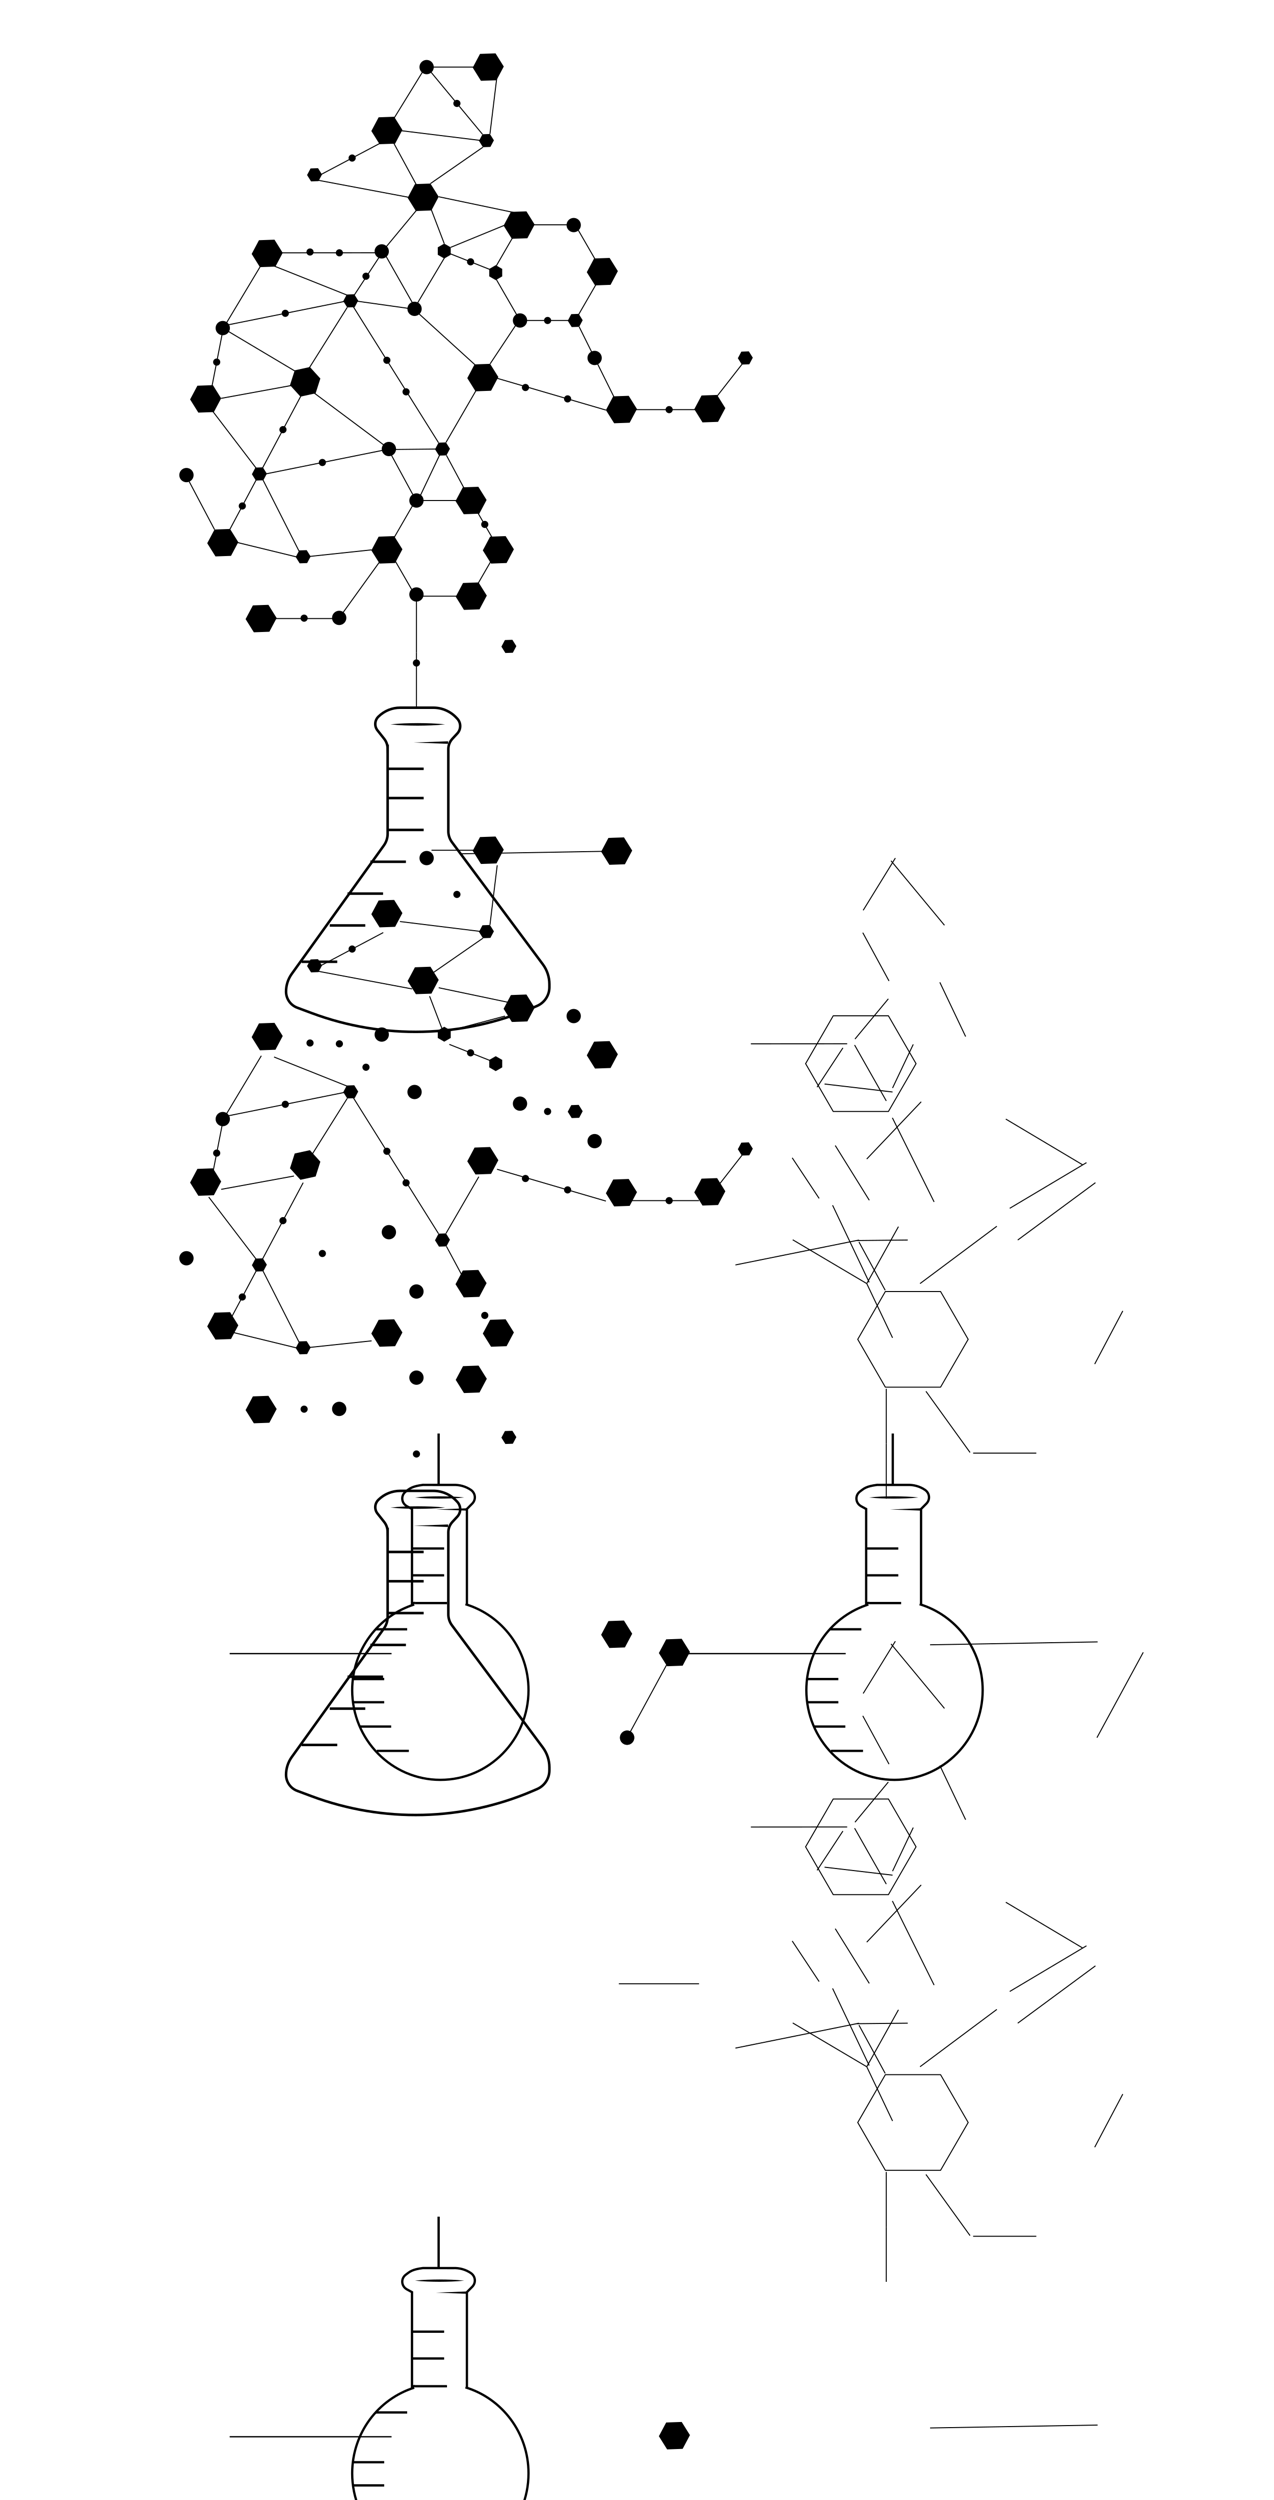 <?xml version="1.0" encoding="UTF-8"?>
<svg id="Layer_1" xmlns="http://www.w3.org/2000/svg" version="1.1" viewBox="0 0 1627 3192.32">
  <!-- Generator: Adobe Illustrator 29.5.1, SVG Export Plug-In . SVG Version: 2.1.0 Build 141)  -->
  <defs>
    <style>
      .st0 {
        fill: black;
      }

      .st1 {
        stroke-width: 1.25px;
      }

      .st1, .st2, .st3, .st4 {
        fill: none;
        stroke: black;
        stroke-miterlimit: 10;
      }

      .st2 {
        stroke-width: 1.67px;
      }

      .st5 {
        fill: black;
      }

      .st3 {
        stroke-width: 3.24px;
      }

      .st4 {
        stroke-width: 2.94px;
      }

      .st6 {
        fill: black;
      }

      .st7 {
        fill: black;
      }
    </style>
  </defs>
  <line class="st1" x1="429.23" y1="789.81" x2="348.54" y2="789.81"/>
  <line class="st1" x1="433.18" y1="788.98" x2="489.5" y2="710.88"/>
  <line class="st1" x1="660.27" y1="412.78" x2="625.91" y2="464.59"/>
  <line class="st1" x1="532.14" y1="642.6" x2="565.08" y2="573.34"/>
  <line class="st1" x1="382.48" y1="477.25" x2="284.49" y2="418.91"/>
  <line class="st1" x1="273.97" y1="676.12" x2="238.11" y2="608.26"/>
  <line class="st1" x1="398.95" y1="500.13" x2="497.03" y2="573.34"/>
  <line class="st1" x1="530.82" y1="396.83" x2="611.12" y2="469.89"/>
  <line class="st1" x1="570.97" y1="323.56" x2="531.84" y2="389.25"/>
  <line class="st1" x1="484.47" y1="328.02" x2="451.49" y2="378.18"/>
  <line class="st1" x1="525.67" y1="394.35" x2="453.01" y2="384.14"/>
  <line class="st1" x1="616.15" y1="171.43" x2="547.9" y2="89.09"/>
  <polygon class="st1" points="664.08 287.08 628.82 348.14 664.08 409.21 734.59 409.21 769.85 348.14 734.59 287.08 664.08 287.08"/>
  <polygon class="st1" points="601.17 639.09 530.66 639.09 495.4 700.15 530.66 761.22 601.17 761.22 636.43 700.15 601.17 639.09"/>
  <line class="st1" x1="739.65" y1="417.3" x2="792.92" y2="524.69"/>
  <line class="st1" x1="491.39" y1="324.37" x2="531.84" y2="395.72"/>
  <line class="st1" x1="534.47" y1="265.38" x2="491.88" y2="316.72"/>
  <line class="st1" x1="481.92" y1="322.78" x2="358.92" y2="322.86"/>
  <line class="st1" x1="497.03" y1="573.34" x2="339.22" y2="605.16"/>
  <line class="st1" x1="494.3" y1="574.01" x2="559.27" y2="573.34"/>
  <line class="st1" x1="530.45" y1="637.46" x2="496.96" y2="575.81"/>
  <line class="st1" x1="892.74" y1="523.04" x2="790.33" y2="523.04"/>
  <line class="st1" x1="531.84" y1="833.45" x2="531.84" y2="763.29"/>
  <line class="st1" x1="531.84" y1="903.61" x2="531.84" y2="833.45"/>
  <line class="st1" x1="587.8" y1="1090.2" x2="801.73" y2="1086.49"/>
  <line class="st1" x1="535.34" y1="242.58" x2="501.85" y2="180.92"/>
  <line class="st1" x1="543.42" y1="85.66" x2="502.37" y2="152.35"/>
  <line class="st4" x1="1140.15" y1="1896.02" x2="1140.15" y2="1830.4"/>
  <g>
    <g>
      <path class="st4" d="M1176.27,2049.34v-122.56l6.78-6.83c5.14-5.18,4.29-13.47-1.82-17.61-6.55-4.44-14.48-6.65-22.52-6.29l-38.65-.04c-13.86,1.79-16.7,4.56-21.89,8.54-6.57,5.04-5.74,14.78,1.6,18.75l6.39,3.46v120.55c1.21-.38,2.56-.58,3.97-.66"/>
      <line class="st4" x1="1147.18" y1="2011.49" x2="1106.29" y2="2011.49"/>
      <line class="st4" x1="1147.18" y1="1977.23" x2="1106.29" y2="1977.23"/>
      <polygon class="st7" points="1176.26 1928.85 1136.63 1927.38 1176.26 1925.9 1176.26 1928.85 1176.26 1928.85"/>
      <path class="st7" d="M1172.83,1912.08c-10.3,1.18-21.07,1.4-31.45,1.47-10.38-.07-21.14-.29-31.45-1.47,10.3-1.18,21.07-1.4,31.45-1.47,10.38.07,21.14.29,31.45,1.47h0Z"/>
    </g>
    <path class="st4" d="M1109.01,2048.74c-45.9,14.46-79.24,57.97-79.24,109.4,0,63.24,50.41,114.51,112.59,114.51s112.59-51.27,112.59-114.51c0-51.91-33.97-95.75-80.53-109.79"/>
    <line class="st4" x1="1150.82" y1="2046.91" x2="1109.94" y2="2046.91"/>
    <line class="st4" x1="1099.99" y1="2080.39" x2="1059.11" y2="2080.39"/>
    <line class="st2" x1="1080.05" y1="2111.44" x2="873.3" y2="2111.44"/>
    <line class="st4" x1="1070.65" y1="2173.54" x2="1029.77" y2="2173.54"/>
    <line class="st4" x1="1079.55" y1="2204.59" x2="1038.66" y2="2204.59"/>
    <line class="st4" x1="1102.13" y1="2235.64" x2="1061.24" y2="2235.64"/>
    <line class="st4" x1="1030.63" y1="2143.94" x2="1070.65" y2="2143.94"/>
  </g>
  <line class="st1" x1="800.87" y1="2218.8" x2="860.01" y2="2109.82"/>
  <g>
    <g>
      <path class="st3" d="M495.05,956.06v108.46c0,5.38-1.69,10.63-4.82,15l-117.65,164.01c-4.73,6.59-7.27,14.49-7.27,22.6h0c0,9.15,5.68,17.34,14.25,20.54l18.43,6.88c91.6,34.21,192.87,31.74,282.7-6.89l5.19-2.23c9.55-4.11,15.74-13.51,15.74-23.91v-3.87c0-9.13-2.94-18.02-8.39-25.34l-116.02-155.94c-3.02-4.06-4.66-8.99-4.66-14.06v-104.7c0-4.94,1.87-9.71,5.23-13.33l6.21-6.7c4.99-5.38,4.94-13.71-.11-19.03l-1.28-1.35c-7.59-8.02-18.15-12.56-29.19-12.56h-42.33c-10.29,0-20.17,4.01-27.56,11.17l-.25.24c-4.87,4.72-5.36,12.28-1.19,17.54l8.51,10.74c2.88,3.63,4.44,8.13,4.44,12.76Z"/>
      <polygon class="st7" points="572.23 949.76 528.26 948.14 572.23 946.52 572.23 949.76 572.23 949.76"/>
      <path class="st7" d="M568.42,924.95c-11.43,1.29-23.38,1.54-34.89,1.62-11.52-.07-23.45-.32-34.89-1.62,11.43-1.3,23.38-1.54,34.89-1.62,11.52.08,23.45.32,34.89,1.62h0Z"/>
    </g>
    <line class="st3" x1="518.38" y1="1100.36" x2="473.01" y2="1100.36"/>
    <line class="st3" x1="489.18" y1="1141.02" x2="443.81" y2="1141.02"/>
    <line class="st3" x1="466.49" y1="1181.69" x2="421.13" y2="1181.69"/>
    <line class="st3" x1="430.69" y1="1228.05" x2="385.32" y2="1228.05"/>
    <line class="st3" x1="541.06" y1="1059.69" x2="495.69" y2="1059.69"/>
    <line class="st3" x1="541.06" y1="1019.03" x2="495.69" y2="1019.03"/>
    <line class="st3" x1="541.06" y1="981.65" x2="495.69" y2="981.65"/>
  </g>
  <line class="st1" x1="621.21" y1="85.66" x2="551.05" y2="85.66"/>
  <polygon class="st6" points="503.38 149.08 513.91 165.91 504.59 183.44 484.76 184.14 474.23 167.31 483.55 149.78 503.38 149.08"/>
  <polygon class="st6" points="549.73 234.39 560.25 251.22 550.94 268.74 531.1 269.44 520.58 252.61 529.89 235.08 549.73 234.39"/>
  <polygon class="st6" points="350.55 306.03 361.07 322.86 351.76 340.39 331.92 341.09 321.4 324.26 330.71 306.73 350.55 306.03"/>
  <polygon class="st6" points="625.91 464.59 636.43 481.42 627.12 498.95 607.28 499.65 596.76 482.82 606.07 465.29 625.91 464.59"/>
  <polygon class="st6" points="672.29 269.86 682.81 286.7 673.5 304.22 653.66 304.92 643.14 288.09 652.45 270.56 672.29 269.86"/>
  <polygon class="st6" points="778.53 329.35 789.05 346.18 779.74 363.71 759.9 364.41 749.38 347.57 758.69 330.05 778.53 329.35"/>
  <polygon class="st6" points="802.93 505.4 813.46 522.23 804.14 539.76 784.31 540.45 773.78 523.62 783.1 506.09 802.93 505.4"/>
  <polygon class="st6" points="915.79 504.29 926.31 521.12 917 538.65 897.16 539.34 886.64 522.51 895.95 504.98 915.79 504.29"/>
  <polygon class="st6" points="610.89 621.56 621.41 638.39 612.1 655.92 592.26 656.61 581.74 639.78 591.05 622.26 610.89 621.56"/>
  <polygon class="st6" points="395.77 468.64 409.12 483.33 403.08 502.23 383.68 506.45 370.33 491.76 376.38 472.85 395.77 468.64"/>
  <polygon class="st6" points="271.92 491.8 282.45 508.63 273.13 526.16 253.3 526.86 242.77 510.03 252.09 492.5 271.92 491.8"/>
  <polygon class="st6" points="293.81 675.42 304.33 692.25 295.01 709.78 275.18 710.48 264.65 693.65 273.97 676.12 293.81 675.42"/>
  <polygon class="st6" points="503.38 684.55 513.91 701.38 504.59 718.91 484.76 719.61 474.23 702.78 483.55 685.25 503.38 684.55"/>
  <polygon class="st6" points="645.74 684.55 656.27 701.38 646.95 718.91 627.12 719.61 616.59 702.78 625.91 685.25 645.74 684.55"/>
  <polygon class="st6" points="611.15 743.69 621.68 760.52 612.36 778.05 592.52 778.75 582 761.92 591.32 744.39 611.15 743.69"/>
  <polygon class="st6" points="796.85 1069.21 807.37 1086.04 798.06 1103.56 778.22 1104.26 767.7 1087.43 777.01 1069.9 796.85 1069.21"/>
  <polygon class="st6" points="632.84 68.13 643.36 84.96 634.05 102.49 614.21 103.18 603.69 86.35 613 68.83 632.84 68.13"/>
  <polygon class="st6" points="870.59 2092.51 881.12 2109.34 871.8 2126.87 851.97 2127.57 841.44 2110.74 850.76 2093.21 870.59 2092.51"/>
  <circle class="st5" cx="487.5" cy="321" r="9.14"/>
  <circle class="st5" cx="529.42" cy="394.35" r="9.14"/>
  <circle class="st5" cx="664.08" cy="409.21" r="9.14"/>
  <circle class="st5" cx="732.66" cy="287.39" r="9.14"/>
  <circle class="st5" cx="759.38" cy="457.07" r="9.14"/>
  <circle class="st5" cx="496.64" cy="573.34" r="9.14"/>
  <circle class="st5" cx="238.11" cy="606.63" r="9.14"/>
  <circle class="st5" cx="531.84" cy="639.09" r="9.14"/>
  <circle class="st5" cx="531.84" cy="759.07" r="9.14"/>
  <circle class="st5" cx="800.87" cy="2218.8" r="9.14"/>
  <circle class="st5" cx="544.83" cy="85.66" r="9.14"/>
  <polygon class="st6" points="625.69 171.09 630.75 179.19 626.27 187.61 616.73 187.95 611.67 179.86 616.15 171.43 625.69 171.09"/>
  <polygon class="st6" points="567.34 311.03 575.61 315.8 575.61 325.34 567.34 330.12 559.08 325.34 559.08 315.8 567.34 311.03"/>
  <polygon class="st6" points="406.17 214.75 411.23 222.84 406.75 231.27 397.21 231.6 392.15 223.51 396.63 215.08 406.17 214.75"/>
  <polygon class="st6" points="956.32 448.64 961.38 456.73 956.9 465.16 947.36 465.5 942.3 457.41 946.78 448.98 956.32 448.64"/>
  <polygon class="st6" points="739.07 400.78 744.13 408.87 739.65 417.3 730.11 417.64 725.05 409.54 729.53 401.12 739.07 400.78"/>
  <polygon class="st6" points="335.72 596.73 340.78 604.83 336.3 613.25 326.77 613.59 321.7 605.5 326.18 597.07 335.72 596.73"/>
  <polygon class="st6" points="452.38 375.71 457.44 383.81 452.96 392.23 443.42 392.57 438.36 384.48 442.84 376.05 452.38 375.71"/>
  <polygon class="st6" points="391.66 702.46 396.72 710.55 392.24 718.98 382.7 719.31 377.64 711.22 382.12 702.79 391.66 702.46"/>
  <polygon class="st6" points="654.36 816.93 659.42 825.02 654.94 833.45 645.4 833.79 640.34 825.69 644.82 817.26 654.36 816.93"/>
  <polygon class="st6" points="641.36 352.92 633.09 357.69 624.83 352.92 624.83 343.37 633.09 338.6 641.36 343.37 641.36 352.92"/>
  <polygon class="st6" points="569.56 564.91 574.62 573.01 570.14 581.44 560.6 581.77 555.54 573.68 560.02 565.25 569.56 564.91"/>
  <line class="st1" x1="333.72" y1="338.09" x2="285.19" y2="419.05"/>
  <line class="st1" x1="286.6" y1="415.71" x2="443.53" y2="384.14"/>
  <line class="st1" x1="634.99" y1="94.8" x2="625.69" y2="171.09"/>
  <line class="st1" x1="615.23" y1="179.52" x2="510.73" y2="166.68"/>
  <line class="st1" x1="549.73" y1="234.39" x2="616.73" y2="187.95"/>
  <line class="st1" x1="404.86" y1="229.91" x2="526.29" y2="252.75"/>
  <line class="st1" x1="489.45" y1="180.77" x2="409.97" y2="222.84"/>
  <circle class="st0" cx="395.93" cy="321.78" r="4.57"/>
  <circle class="st0" cx="583.51" cy="132.06" r="4.57"/>
  <circle class="st0" cx="433.41" cy="322.82" r="4.57"/>
  <line class="st1" x1="268.27" y1="505.67" x2="285.19" y2="419.05"/>
  <line class="st1" x1="449.71" y1="389.25" x2="560.02" y2="565.25"/>
  <circle class="st0" cx="467.39" cy="352.71" r="4.57"/>
  <line class="st1" x1="560.25" y1="251.22" x2="662.97" y2="272.77"/>
  <line class="st1" x1="951.84" y1="459.68" x2="913.84" y2="508.32"/>
  <circle class="st5" cx="284.49" cy="418.91" r="9.14"/>
  <line class="st1" x1="394.22" y1="471" x2="443.42" y2="392.57"/>
  <line class="st1" x1="282.45" y1="508.63" x2="375.42" y2="491.63"/>
  <line class="st1" x1="284.49" y1="692.95" x2="387.18" y2="500.13"/>
  <circle class="st0" cx="276.73" cy="462.36" r="4.57"/>
  <line class="st1" x1="569.56" y1="564.91" x2="611.5" y2="492.49"/>
  <line class="st1" x1="350" y1="339.66" x2="447.9" y2="378.68"/>
  <circle class="st0" cx="494.07" cy="460.02" r="4.57"/>
  <circle class="st0" cx="518.59" cy="500.32" r="4.57"/>
  <circle class="st0" cx="364.35" cy="400.07" r="4.57"/>
  <circle class="st0" cx="449.71" cy="201.81" r="4.57"/>
  <circle class="st0" cx="854.56" cy="523.04" r="4.57"/>
  <line class="st1" x1="327.7" y1="598.54" x2="266.56" y2="518.47"/>
  <circle class="st0" cx="411.69" cy="590.55" r="4.57"/>
  <circle class="st0" cx="699.33" cy="409.21" r="4.57"/>
  <line class="st1" x1="548.61" y1="261.99" x2="567.34" y2="311.03"/>
  <line class="st1" x1="575.61" y1="315.8" x2="644.89" y2="287.39"/>
  <line class="st1" x1="573.82" y1="323.56" x2="628.12" y2="345.08"/>
  <circle class="st0" cx="600.97" cy="334.32" r="4.57"/>
  <line class="st1" x1="391.75" y1="710.88" x2="474.6" y2="702.08"/>
  <line class="st1" x1="773.78" y1="523.62" x2="634.7" y2="482.98"/>
  <circle class="st0" cx="671.06" cy="494.79" r="4.57"/>
  <circle class="st0" cx="724.87" cy="509.33" r="4.57"/>
  <line class="st1" x1="601.84" y1="640.57" x2="570.14" y2="581.44"/>
  <line class="st1" x1="383.3" y1="706.48" x2="333.78" y2="608.74"/>
  <line class="st1" x1="381.01" y1="711.66" x2="286.74" y2="688.72"/>
  <circle class="st5" cx="433.18" cy="788.98" r="9.14"/>
  <polygon class="st6" points="342.8 772.31 353.32 789.14 344.01 806.66 324.17 807.36 313.65 790.53 322.96 773 342.8 772.31"/>
  <circle class="st0" cx="531.84" cy="846.55" r="4.57"/>
  <circle class="st0" cx="619.09" cy="669.62" r="4.57"/>
  <circle class="st0" cx="309.45" cy="646.08" r="4.57"/>
  <circle class="st0" cx="388.38" cy="789.31" r="4.57"/>
  <circle class="st0" cx="361.37" cy="548.6" r="4.57"/>
  <line class="st1" x1="1242.77" y1="1855.43" x2="1323.45" y2="1855.43"/>
  <line class="st1" x1="1238.82" y1="1854.6" x2="1182.5" y2="1776.5"/>
  <line class="st1" x1="1011.73" y1="1478.39" x2="1046.09" y2="1530.21"/>
  <line class="st1" x1="1139.86" y1="1708.22" x2="1106.92" y2="1638.96"/>
  <line class="st1" x1="1289.52" y1="1542.86" x2="1387.51" y2="1484.53"/>
  <line class="st1" x1="1398.03" y1="1741.73" x2="1433.89" y2="1673.87"/>
  <line class="st1" x1="1273.05" y1="1565.75" x2="1174.97" y2="1638.96"/>
  <line class="st1" x1="1106.92" y1="1638.96" x2="1147.38" y2="1566.27"/>
  <line class="st1" x1="1066.69" y1="1462.66" x2="1110.14" y2="1532.55"/>
  <line class="st1" x1="1063.29" y1="1538.96" x2="1110.02" y2="1637.38"/>
  <line class="st1" x1="1233.18" y1="1323.56" x2="1200.25" y2="1254.3"/>
  <line class="st1" x1="1382.48" y1="1487.25" x2="1284.49" y2="1428.91"/>
  <line class="st1" x1="1398.95" y1="1510.13" x2="1299.76" y2="1583.34"/>
  <line class="st1" x1="1106.92" y1="1638.96" x2="1012.39" y2="1583.05"/>
  <line class="st1" x1="1176.43" y1="1406.83" x2="1106.92" y2="1479.89"/>
  <line class="st1" x1="1166.28" y1="1333.56" x2="1139.86" y2="1389.25"/>
  <line class="st1" x1="1076.47" y1="1338.02" x2="1043.49" y2="1388.18"/>
  <line class="st1" x1="1139.86" y1="1394.35" x2="1053.01" y2="1384.14"/>
  <line class="st1" x1="1206.15" y1="1181.43" x2="1137.9" y2="1099.09"/>
  <polygon class="st1" points="1064.08 1297.08 1028.82 1358.14 1064.08 1419.21 1134.59 1419.21 1169.85 1358.14 1134.59 1297.08 1064.08 1297.08"/>
  <polygon class="st1" points="1201.17 1649.09 1130.66 1649.09 1095.4 1710.15 1130.66 1771.22 1201.17 1771.22 1236.43 1710.15 1201.17 1649.09"/>
  <line class="st1" x1="1139.65" y1="1427.3" x2="1192.92" y2="1534.69"/>
  <line class="st1" x1="1091.39" y1="1334.37" x2="1131.84" y2="1405.72"/>
  <line class="st1" x1="1134.47" y1="1275.38" x2="1091.88" y2="1326.72"/>
  <line class="st1" x1="1081.92" y1="1332.78" x2="958.92" y2="1332.86"/>
  <line class="st1" x1="1097.03" y1="1583.34" x2="939.22" y2="1615.16"/>
  <line class="st1" x1="1094.3" y1="1584.01" x2="1159.27" y2="1583.34"/>
  <line class="st1" x1="1130.45" y1="1647.46" x2="1096.96" y2="1585.81"/>
  <line class="st1" x1="892.74" y1="1533.04" x2="790.33" y2="1533.04"/>
  <line class="st1" x1="1131.84" y1="1843.45" x2="1131.84" y2="1773.29"/>
  <line class="st1" x1="1131.84" y1="1913.61" x2="1131.84" y2="1843.45"/>
  <line class="st1" x1="1187.8" y1="2100.2" x2="1401.73" y2="2096.49"/>
  <line class="st1" x1="1135.34" y1="1252.58" x2="1101.85" y2="1190.92"/>
  <line class="st1" x1="1143.42" y1="1095.66" x2="1102.37" y2="1162.35"/>
  <line class="st4" x1="560.15" y1="1896.02" x2="560.15" y2="1830.4"/>
  <g>
    <g>
      <path class="st4" d="M596.27,2049.34v-122.56l6.78-6.83c5.14-5.18,4.29-13.47-1.82-17.61-6.55-4.44-14.48-6.65-22.52-6.29l-38.65-.04c-13.86,1.79-16.7,4.56-21.89,8.54-6.57,5.04-5.74,14.78,1.6,18.75l6.39,3.46v120.55c1.21-.38,2.56-.58,3.97-.66"/>
      <line class="st4" x1="567.18" y1="2011.49" x2="526.29" y2="2011.49"/>
      <line class="st4" x1="567.18" y1="1977.23" x2="526.29" y2="1977.23"/>
      <polygon class="st7" points="596.26 1928.85 556.63 1927.38 596.26 1925.9 596.26 1928.85 596.26 1928.85"/>
      <path class="st7" d="M592.83,1912.08c-10.3,1.18-21.07,1.4-31.45,1.47-10.38-.07-21.14-.29-31.45-1.47,10.3-1.18,21.07-1.4,31.45-1.47,10.38.07,21.14.29,31.45,1.47h0Z"/>
    </g>
    <path class="st4" d="M529.01,2048.74c-45.9,14.46-79.24,57.97-79.24,109.4,0,63.24,50.41,114.51,112.59,114.51s112.59-51.27,112.59-114.51c0-51.91-33.97-95.75-80.53-109.79"/>
    <line class="st4" x1="570.82" y1="2046.91" x2="529.94" y2="2046.91"/>
    <line class="st4" x1="519.99" y1="2080.39" x2="479.11" y2="2080.39"/>
    <line class="st2" x1="500.05" y1="2111.44" x2="293.3" y2="2111.44"/>
    <line class="st4" x1="490.65" y1="2173.54" x2="449.77" y2="2173.54"/>
    <line class="st4" x1="499.55" y1="2204.59" x2="458.66" y2="2204.59"/>
    <line class="st4" x1="522.13" y1="2235.64" x2="481.24" y2="2235.64"/>
    <line class="st4" x1="450.63" y1="2143.94" x2="490.65" y2="2143.94"/>
  </g>
  <line class="st1" x1="1400.87" y1="2218.8" x2="1460.01" y2="2109.82"/>
  <g>
    <g>
      <path class="st3" d="M495.05,1956.06v108.46c0,5.38-1.69,10.63-4.82,15l-117.65,164.01c-4.73,6.59-7.27,14.49-7.27,22.6h0c0,9.15,5.68,17.34,14.25,20.54l18.43,6.88c91.6,34.21,192.87,31.74,282.7-6.89l5.19-2.23c9.55-4.11,15.74-13.51,15.74-23.91v-3.87c0-9.13-2.94-18.02-8.39-25.34l-116.02-155.94c-3.02-4.06-4.66-8.99-4.66-14.06v-104.7c0-4.94,1.87-9.71,5.23-13.33l6.21-6.7c4.99-5.38,4.94-13.71-.11-19.03l-1.28-1.35c-7.59-8.02-18.15-12.56-29.19-12.56h-42.33c-10.29,0-20.17,4.01-27.56,11.17l-.25.24c-4.87,4.72-5.36,12.28-1.19,17.54l8.51,10.74c2.88,3.63,4.44,8.13,4.44,12.76Z"/>
      <polygon class="st7" points="572.23 1949.76 528.26 1948.14 572.23 1946.52 572.23 1949.76 572.23 1949.76"/>
      <path class="st7" d="M568.42,1924.95c-11.43,1.29-23.38,1.54-34.89,1.62-11.52-.07-23.45-.32-34.89-1.62,11.43-1.3,23.38-1.54,34.89-1.62,11.52.08,23.45.32,34.89,1.62h0Z"/>
    </g>
    <line class="st3" x1="518.38" y1="2100.36" x2="473.01" y2="2100.36"/>
    <line class="st3" x1="489.18" y1="2141.02" x2="443.81" y2="2141.02"/>
    <line class="st3" x1="466.49" y1="2181.69" x2="421.13" y2="2181.69"/>
    <line class="st3" x1="430.69" y1="2228.05" x2="385.32" y2="2228.05"/>
    <line class="st3" x1="541.06" y1="2059.69" x2="495.69" y2="2059.69"/>
    <line class="st3" x1="541.06" y1="2019.03" x2="495.69" y2="2019.03"/>
    <line class="st3" x1="541.06" y1="1981.65" x2="495.69" y2="1981.65"/>
  </g>
  <line class="st1" x1="621.21" y1="1085.66" x2="551.05" y2="1085.66"/>
  <polygon class="st6" points="503.38 1149.08 513.91 1165.91 504.59 1183.44 484.76 1184.14 474.23 1167.31 483.55 1149.78 503.38 1149.08"/>
  <polygon class="st6" points="549.73 1234.39 560.25 1251.22 550.94 1268.74 531.1 1269.44 520.58 1252.61 529.89 1235.08 549.73 1234.39"/>
  <polygon class="st6" points="350.55 1306.03 361.07 1322.86 351.76 1340.39 331.92 1341.09 321.4 1324.26 330.71 1306.73 350.55 1306.03"/>
  <polygon class="st6" points="625.91 1464.59 636.43 1481.42 627.12 1498.95 607.28 1499.65 596.76 1482.82 606.07 1465.29 625.91 1464.59"/>
  <polygon class="st6" points="672.29 1269.86 682.81 1286.7 673.5 1304.22 653.66 1304.92 643.14 1288.09 652.45 1270.56 672.29 1269.86"/>
  <polygon class="st6" points="778.53 1329.35 789.05 1346.18 779.74 1363.71 759.9 1364.41 749.38 1347.57 758.69 1330.05 778.53 1329.35"/>
  <polygon class="st6" points="802.93 1505.4 813.46 1522.23 804.14 1539.76 784.31 1540.45 773.78 1523.62 783.1 1506.09 802.93 1505.4"/>
  <polygon class="st6" points="915.79 1504.29 926.31 1521.12 917 1538.65 897.16 1539.34 886.64 1522.51 895.95 1504.98 915.79 1504.29"/>
  <polygon class="st6" points="610.89 1621.56 621.41 1638.39 612.1 1655.92 592.26 1656.61 581.74 1639.78 591.05 1622.26 610.89 1621.56"/>
  <polygon class="st6" points="395.77 1468.64 409.12 1483.33 403.08 1502.23 383.68 1506.45 370.33 1491.76 376.38 1472.85 395.77 1468.64"/>
  <polygon class="st6" points="271.92 1491.8 282.45 1508.63 273.13 1526.16 253.3 1526.86 242.77 1510.03 252.09 1492.5 271.92 1491.8"/>
  <polygon class="st6" points="293.81 1675.42 304.33 1692.25 295.01 1709.78 275.18 1710.48 264.65 1693.65 273.97 1676.12 293.81 1675.42"/>
  <polygon class="st6" points="503.38 1684.55 513.91 1701.38 504.59 1718.91 484.76 1719.61 474.23 1702.78 483.55 1685.25 503.38 1684.55"/>
  <polygon class="st6" points="645.74 1684.55 656.27 1701.38 646.95 1718.91 627.12 1719.61 616.59 1702.78 625.91 1685.25 645.74 1684.55"/>
  <polygon class="st6" points="611.15 1743.69 621.68 1760.52 612.36 1778.05 592.52 1778.75 582 1761.92 591.32 1744.39 611.15 1743.69"/>
  <polygon class="st6" points="796.85 2069.21 807.37 2086.04 798.06 2103.56 778.22 2104.26 767.7 2087.43 777.01 2069.9 796.85 2069.21"/>
  <polygon class="st6" points="632.84 1068.13 643.36 1084.96 634.05 1102.49 614.21 1103.18 603.69 1086.35 613 1068.83 632.84 1068.13"/>
  <polygon class="st6" points="870.59 3092.51 881.12 3109.34 871.8 3126.87 851.97 3127.57 841.44 3110.74 850.76 3093.21 870.59 3092.51"/>
  <circle class="st5" cx="487.5" cy="1321" r="9.14"/>
  <circle class="st5" cx="529.42" cy="1394.35" r="9.14"/>
  <circle class="st5" cx="664.08" cy="1409.21" r="9.14"/>
  <circle class="st5" cx="732.66" cy="1297.39" r="9.14"/>
  <circle class="st5" cx="759.38" cy="1457.07" r="9.14"/>
  <circle class="st5" cx="496.64" cy="1573.34" r="9.14"/>
  <circle class="st5" cx="238.11" cy="1606.63" r="9.14"/>
  <circle class="st5" cx="531.84" cy="1649.09" r="9.14"/>
  <circle class="st5" cx="531.84" cy="1759.07" r="9.14"/>
  <circle class="st5" cx="800.87" cy="2218.8" r="9.14"/>
  <circle class="st5" cx="544.83" cy="1095.66" r="9.14"/>
  <polygon class="st6" points="625.69 1181.09 630.75 1189.19 626.27 1197.61 616.73 1197.95 611.67 1189.86 616.15 1181.43 625.69 1181.09"/>
  <polygon class="st6" points="567.34 1311.03 575.61 1315.8 575.61 1325.34 567.34 1330.12 559.08 1325.34 559.08 1315.8 567.34 1311.03"/>
  <polygon class="st6" points="406.17 1224.75 411.23 1232.84 406.75 1241.27 397.21 1241.6 392.15 1233.51 396.63 1225.08 406.17 1224.75"/>
  <polygon class="st6" points="956.32 1458.64 961.38 1466.73 956.9 1475.16 947.36 1475.5 942.3 1467.41 946.78 1458.98 956.32 1458.64"/>
  <polygon class="st6" points="739.07 1410.78 744.13 1418.87 739.65 1427.3 730.11 1427.64 725.05 1419.54 729.53 1411.12 739.07 1410.78"/>
  <polygon class="st6" points="335.72 1606.73 340.78 1614.83 336.3 1623.25 326.77 1623.59 321.7 1615.5 326.18 1607.07 335.72 1606.73"/>
  <polygon class="st6" points="452.38 1385.71 457.44 1393.81 452.96 1402.23 443.42 1402.57 438.36 1394.48 442.84 1386.05 452.38 1385.71"/>
  <polygon class="st6" points="391.66 1712.46 396.72 1720.55 392.24 1728.98 382.7 1729.31 377.64 1721.22 382.12 1712.79 391.66 1712.46"/>
  <polygon class="st6" points="654.36 1826.93 659.42 1835.02 654.94 1843.45 645.4 1843.79 640.34 1835.69 644.82 1827.26 654.36 1826.93"/>
  <polygon class="st6" points="641.36 1362.92 633.09 1367.69 624.83 1362.92 624.83 1353.37 633.09 1348.6 641.36 1353.37 641.36 1362.92"/>
  <polygon class="st6" points="569.56 1574.91 574.62 1583.01 570.14 1591.44 560.6 1591.77 555.54 1583.68 560.02 1575.25 569.56 1574.91"/>
  <line class="st1" x1="333.72" y1="1348.09" x2="285.19" y2="1429.05"/>
  <line class="st1" x1="286.6" y1="1425.71" x2="443.53" y2="1394.14"/>
  <line class="st1" x1="634.99" y1="1104.8" x2="625.69" y2="1181.09"/>
  <line class="st1" x1="615.23" y1="1189.52" x2="510.73" y2="1176.68"/>
  <line class="st1" x1="549.73" y1="1244.39" x2="616.73" y2="1197.95"/>
  <line class="st1" x1="404.86" y1="1239.91" x2="526.29" y2="1262.75"/>
  <line class="st1" x1="489.45" y1="1190.77" x2="409.97" y2="1232.84"/>
  <circle class="st0" cx="395.93" cy="1331.78" r="4.57"/>
  <circle class="st0" cx="583.51" cy="1142.06" r="4.57"/>
  <circle class="st0" cx="433.41" cy="1332.82" r="4.57"/>
  <line class="st1" x1="268.27" y1="1515.67" x2="285.19" y2="1429.05"/>
  <line class="st1" x1="449.71" y1="1399.25" x2="560.02" y2="1575.25"/>
  <circle class="st0" cx="467.39" cy="1362.71" r="4.57"/>
  <line class="st1" x1="560.25" y1="1261.22" x2="662.97" y2="1282.77"/>
  <line class="st1" x1="951.84" y1="1469.68" x2="913.84" y2="1518.32"/>
  <circle class="st5" cx="284.49" cy="1428.91" r="9.14"/>
  <line class="st1" x1="394.22" y1="1481" x2="443.42" y2="1402.57"/>
  <line class="st1" x1="282.45" y1="1518.63" x2="375.42" y2="1501.63"/>
  <line class="st1" x1="284.49" y1="1702.95" x2="387.18" y2="1510.13"/>
  <circle class="st0" cx="276.73" cy="1472.36" r="4.57"/>
  <line class="st1" x1="569.56" y1="1574.91" x2="611.5" y2="1502.49"/>
  <line class="st1" x1="350" y1="1349.66" x2="447.9" y2="1388.68"/>
  <circle class="st0" cx="494.07" cy="1470.02" r="4.57"/>
  <circle class="st0" cx="518.59" cy="1510.32" r="4.57"/>
  <circle class="st0" cx="364.35" cy="1410.07" r="4.57"/>
  <circle class="st0" cx="449.71" cy="1211.81" r="4.57"/>
  <circle class="st0" cx="854.56" cy="1533.04" r="4.57"/>
  <line class="st1" x1="327.7" y1="1608.54" x2="266.56" y2="1528.47"/>
  <circle class="st0" cx="411.69" cy="1600.55" r="4.57"/>
  <circle class="st0" cx="699.33" cy="1419.21" r="4.57"/>
  <line class="st1" x1="548.61" y1="1271.99" x2="567.34" y2="1321.03"/>
  <line class="st1" x1="575.61" y1="1315.8" x2="644.89" y2="1297.39"/>
  <line class="st1" x1="573.82" y1="1333.56" x2="628.12" y2="1355.08"/>
  <circle class="st0" cx="600.97" cy="1344.32" r="4.57"/>
  <line class="st1" x1="391.75" y1="1720.88" x2="474.6" y2="1712.08"/>
  <line class="st1" x1="773.78" y1="1533.62" x2="634.7" y2="1492.98"/>
  <circle class="st0" cx="671.06" cy="1504.79" r="4.57"/>
  <circle class="st0" cx="724.87" cy="1519.33" r="4.57"/>
  <line class="st1" x1="601.84" y1="1650.57" x2="570.14" y2="1591.44"/>
  <line class="st1" x1="383.3" y1="1716.48" x2="333.78" y2="1618.74"/>
  <line class="st1" x1="381.01" y1="1721.66" x2="286.74" y2="1698.72"/>
  <circle class="st5" cx="433.18" cy="1798.98" r="9.14"/>
  <polygon class="st6" points="342.8 1782.31 353.32 1799.14 344.01 1816.66 324.17 1817.36 313.65 1800.53 322.96 1783 342.8 1782.31"/>
  <circle class="st0" cx="531.84" cy="1856.55" r="4.57"/>
  <circle class="st0" cx="619.09" cy="1679.62" r="4.57"/>
  <circle class="st0" cx="309.45" cy="1656.08" r="4.57"/>
  <circle class="st0" cx="388.38" cy="1799.31" r="4.57"/>
  <circle class="st0" cx="361.37" cy="1558.6" r="4.57"/>
  <line class="st1" x1="1242.77" y1="2855.43" x2="1323.45" y2="2855.43"/>
  <line class="st1" x1="1238.82" y1="2854.6" x2="1182.5" y2="2776.5"/>
  <line class="st1" x1="1011.73" y1="2478.39" x2="1046.09" y2="2530.21"/>
  <line class="st1" x1="1139.86" y1="2708.22" x2="1106.92" y2="2638.96"/>
  <line class="st1" x1="1289.52" y1="2542.86" x2="1387.51" y2="2484.53"/>
  <line class="st1" x1="1398.03" y1="2741.73" x2="1433.89" y2="2673.87"/>
  <line class="st1" x1="1273.05" y1="2565.75" x2="1174.97" y2="2638.96"/>
  <line class="st1" x1="1106.92" y1="2638.96" x2="1147.38" y2="2566.27"/>
  <line class="st1" x1="1066.69" y1="2462.66" x2="1110.14" y2="2532.55"/>
  <line class="st1" x1="1063.29" y1="2538.96" x2="1110.02" y2="2637.38"/>
  <line class="st1" x1="1233.18" y1="2323.56" x2="1200.25" y2="2254.3"/>
  <line class="st1" x1="1382.48" y1="2487.25" x2="1284.49" y2="2428.91"/>
  <line class="st1" x1="1398.95" y1="2510.13" x2="1299.76" y2="2583.34"/>
  <line class="st1" x1="1106.92" y1="2638.96" x2="1012.39" y2="2583.05"/>
  <line class="st1" x1="1176.43" y1="2406.83" x2="1106.92" y2="2479.89"/>
  <line class="st1" x1="1166.28" y1="2333.56" x2="1139.86" y2="2389.25"/>
  <line class="st1" x1="1076.47" y1="2338.02" x2="1043.49" y2="2388.18"/>
  <line class="st1" x1="1139.86" y1="2394.35" x2="1053.01" y2="2384.14"/>
  <line class="st1" x1="1206.15" y1="2181.43" x2="1137.9" y2="2099.09"/>
  <polygon class="st1" points="1064.08 2297.08 1028.82 2358.14 1064.08 2419.21 1134.59 2419.21 1169.85 2358.14 1134.59 2297.08 1064.08 2297.08"/>
  <polygon class="st1" points="1201.17 2649.09 1130.66 2649.09 1095.4 2710.15 1130.66 2771.22 1201.17 2771.22 1236.43 2710.15 1201.17 2649.09"/>
  <line class="st1" x1="1139.65" y1="2427.3" x2="1192.92" y2="2534.69"/>
  <line class="st1" x1="1091.39" y1="2334.37" x2="1131.84" y2="2405.72"/>
  <line class="st1" x1="1134.47" y1="2275.38" x2="1091.88" y2="2326.72"/>
  <line class="st1" x1="1081.92" y1="2332.78" x2="958.92" y2="2332.86"/>
  <line class="st1" x1="1097.03" y1="2583.34" x2="939.22" y2="2615.16"/>
  <line class="st1" x1="1094.3" y1="2584.01" x2="1159.27" y2="2583.34"/>
  <line class="st1" x1="1130.45" y1="2647.46" x2="1096.96" y2="2585.81"/>
  <line class="st1" x1="892.74" y1="2533.04" x2="790.33" y2="2533.04"/>
  <line class="st1" x1="1131.84" y1="2843.45" x2="1131.84" y2="2773.29"/>
  <line class="st1" x1="1131.84" y1="2913.61" x2="1131.84" y2="2843.45"/>
  <line class="st1" x1="1187.8" y1="3100.2" x2="1401.73" y2="3096.49"/>
  <line class="st1" x1="1135.34" y1="2252.58" x2="1101.85" y2="2190.92"/>
  <line class="st1" x1="1143.42" y1="2095.66" x2="1102.37" y2="2162.35"/>
  <line class="st4" x1="560.15" y1="2896.02" x2="560.15" y2="2830.4"/>
  <g>
    <g>
      <path class="st4" d="M596.27,3049.34v-122.56l6.78-6.83c5.14-5.18,4.29-13.47-1.82-17.61-6.55-4.44-14.48-6.65-22.52-6.29l-38.65-.04c-13.86,1.79-16.7,4.56-21.89,8.54-6.57,5.04-5.74,14.78,1.6,18.75l6.39,3.46v120.55c1.21-.38,2.56-.58,3.97-.66"/>
      <line class="st4" x1="567.18" y1="3011.49" x2="526.29" y2="3011.49"/>
      <line class="st4" x1="567.18" y1="2977.23" x2="526.29" y2="2977.23"/>
      <polygon class="st7" points="596.26 2928.85 556.63 2927.38 596.26 2925.9 596.26 2928.85 596.26 2928.85"/>
      <path class="st7" d="M592.83,2912.08c-10.3,1.18-21.07,1.4-31.45,1.47-10.38-.07-21.14-.29-31.45-1.47,10.3-1.18,21.07-1.4,31.45-1.47,10.38.07,21.14.29,31.45,1.47h0Z"/>
    </g>
    <path class="st4" d="M529.01,3048.74c-45.9,14.46-79.24,57.97-79.24,109.4,0,63.24,50.41,114.51,112.59,114.51s112.59-51.27,112.59-114.51c0-51.91-33.97-95.75-80.53-109.79"/>
    <line class="st4" x1="570.82" y1="3046.91" x2="529.94" y2="3046.91"/>
    <line class="st4" x1="519.99" y1="3080.39" x2="479.11" y2="3080.39"/>
    <line class="st2" x1="500.05" y1="3111.44" x2="293.3" y2="3111.44"/>
    <line class="st4" x1="490.65" y1="3173.54" x2="449.77" y2="3173.54"/>
    <line class="st4" x1="499.55" y1="3204.59" x2="458.66" y2="3204.59"/>
    <line class="st4" x1="522.13" y1="3235.64" x2="481.24" y2="3235.64"/>
    <line class="st4" x1="450.63" y1="3143.94" x2="490.65" y2="3143.94"/>
  </g>
</svg> 